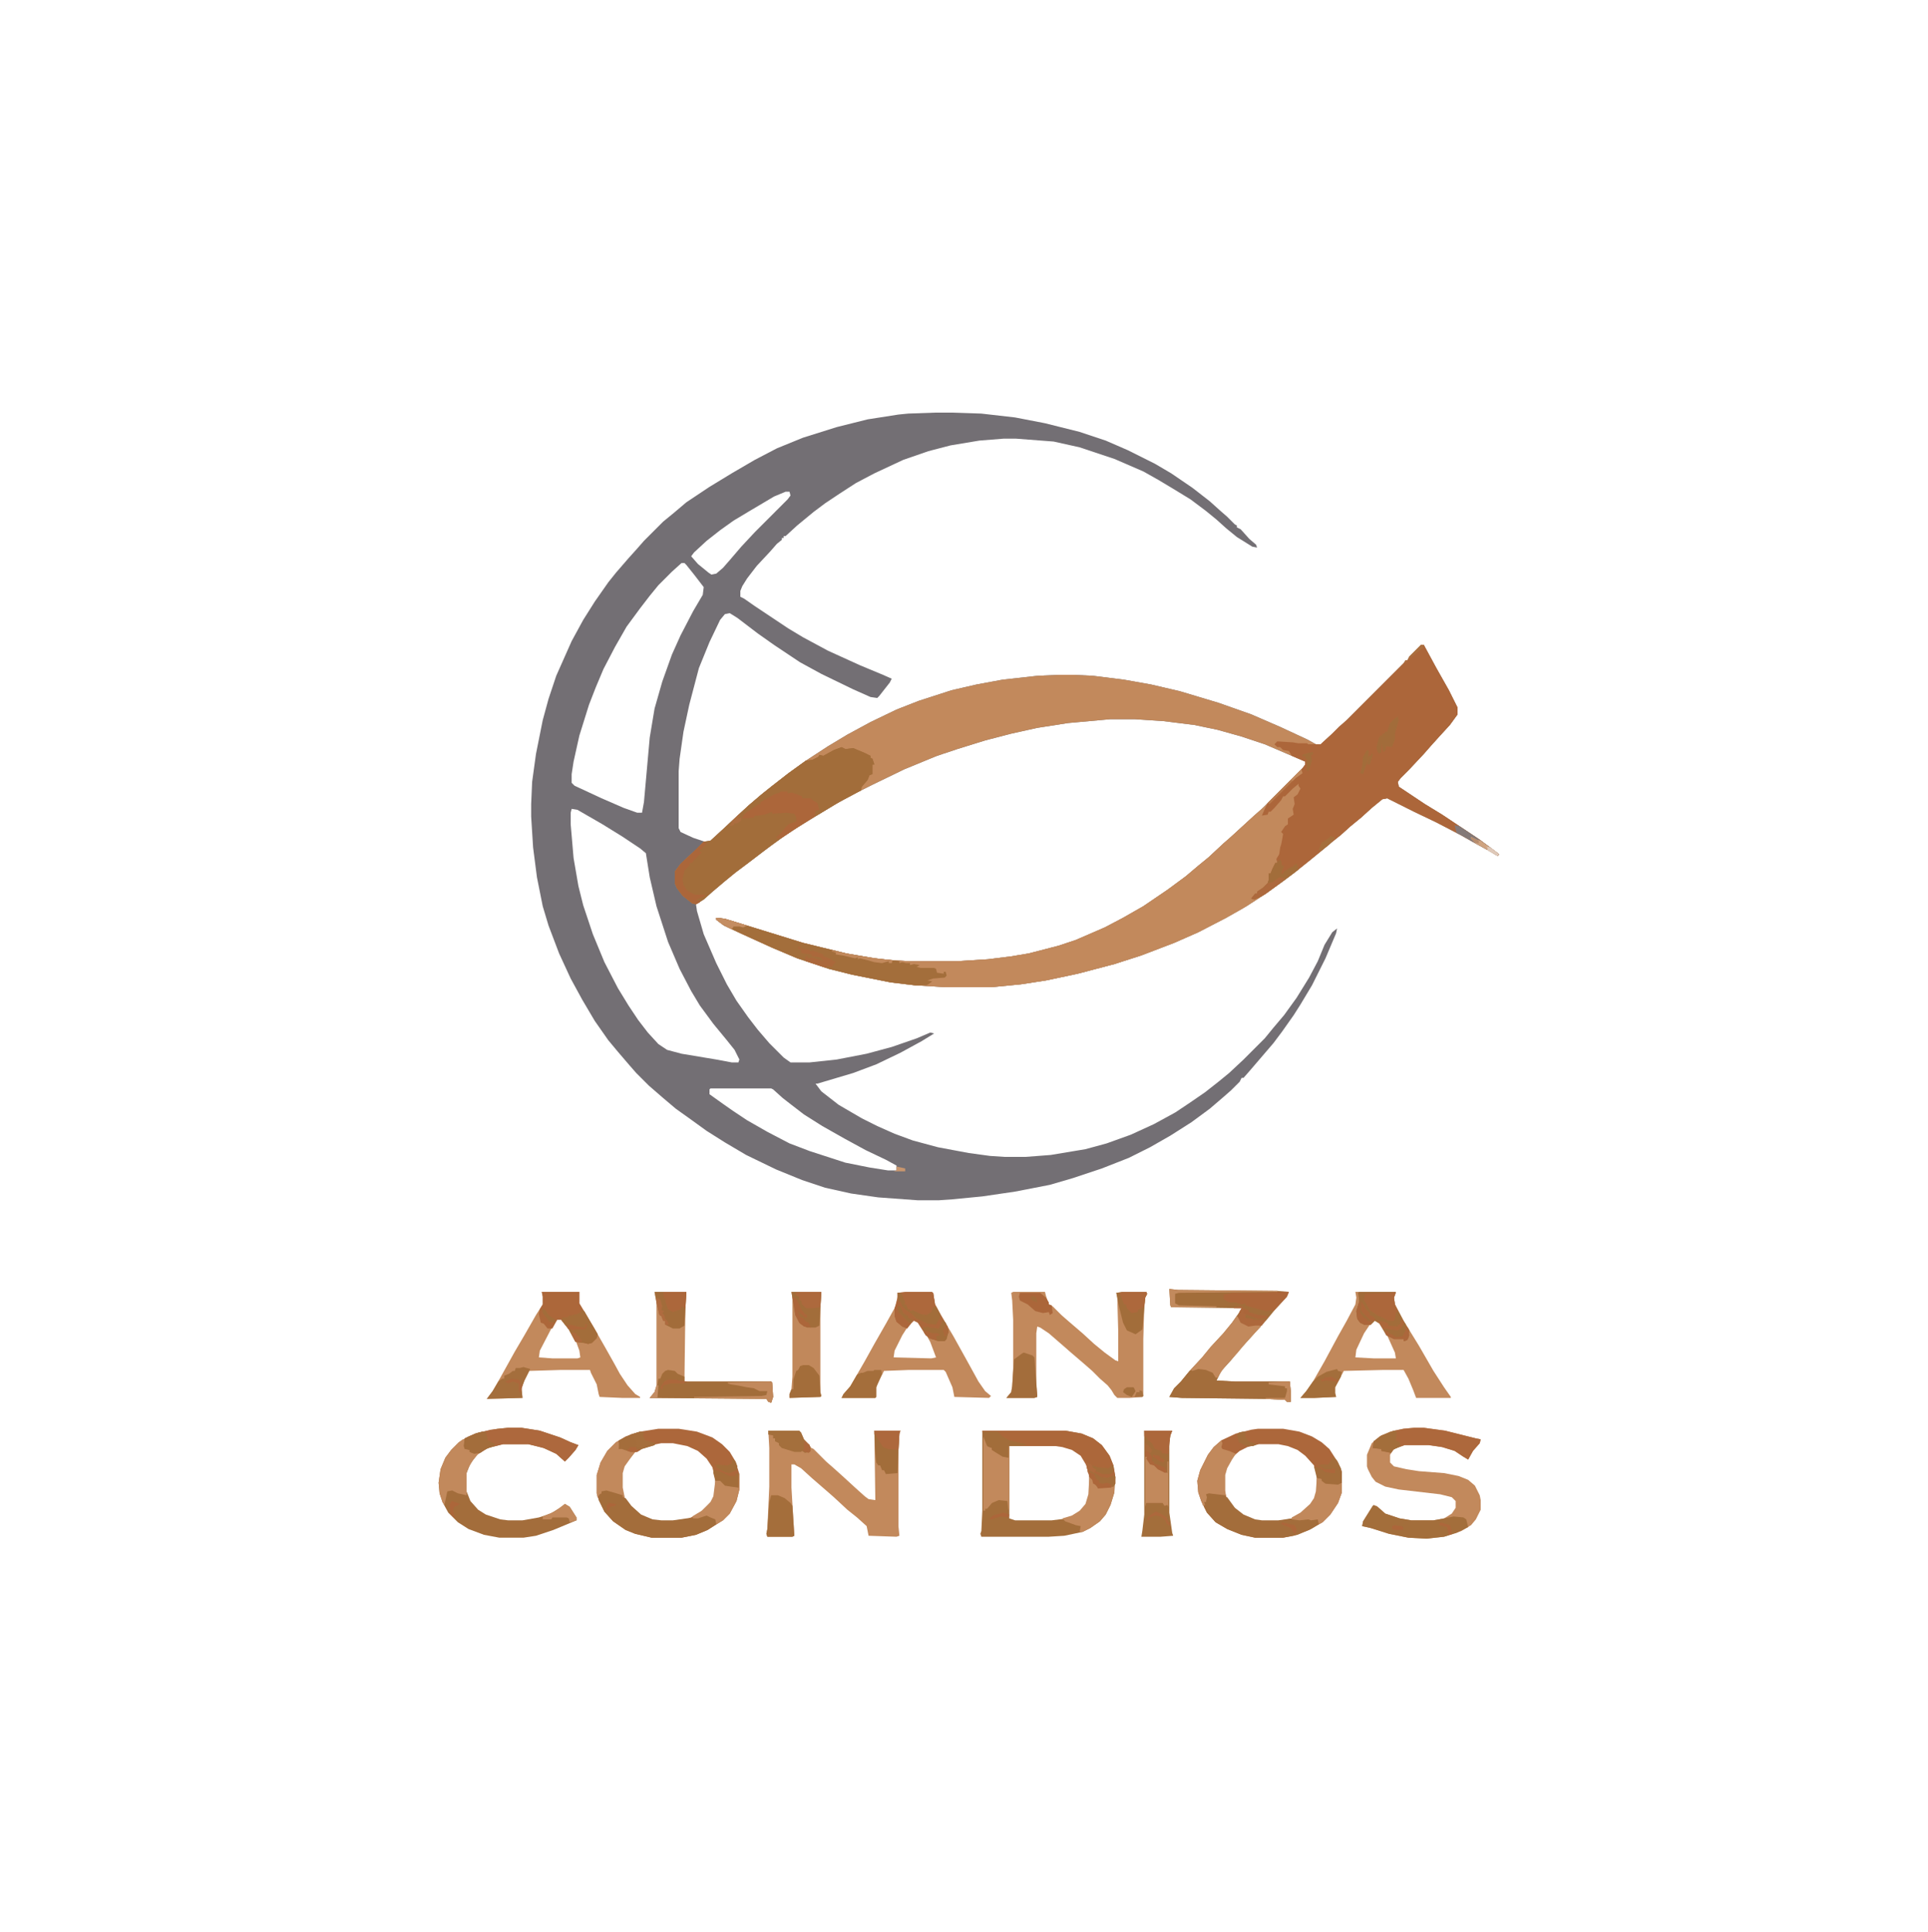 <?xml version="1.0" encoding="UTF-8"?>
<svg version="1.1" viewBox="0 0 2000 2000" width="499" height="500" xmlns="http://www.w3.org/2000/svg">
<path transform="translate(970,426)" d="m0 0h18l30 1 35 4 31 6 36 9 27 9 23 10 28 14 17 10 22 15 18 14 10 9 8 7 8 8 2 1v2l4 2 9 10 7 6 1 3-5-1-16-10-11-9-10-9-11-9-16-12-18-11-15-9-16-9-30-13-36-12-27-6-39-3h-13l-25 2-30 5-23 6-26 9-30 14-19 10-17 11-15 10-12 9-17 14-12 11h-2v2h-2v2l-5 4-7 8-14 15-10 13-5 8-2 5v6l4 2 10 7 36 24 15 9 26 14 33 15 24 10 9 4-2 4-11 14-2 2-7-1-18-8-33-16-22-12-27-18-17-12-21-16-8-5-5 1-5 6-11 23-11 27-10 38-6 28-4 28-1 13v59l2 4 13 6 12 4 6-1 12-11 15-14 12-11 14-12 10-8 18-14 18-13 23-15 20-12 24-13 27-13 23-9 34-11 26-6 27-5 36-4 22-1h16l20 1 32 4 28 5 30 7 40 12 34 12 30 13 28 13 9 5h5l12-11 7-7 8-7 59-59 2-3h2l2-4 12-12h3l13 24 13 23 9 18v7l-8 11-11 12-9 10-7 8-15 16-9 9-3 4 1 5 27 18 18 11 39 26 20 15-1 2-12-7-11-6-16-9-25-13-23-11-28-14-5 1-11 9-11 10-11 9-10 9-10 8-12 10-11 9-15 12-12 9-18 13-20 13-21 12-29 15-25 11-34 13-28 9-38 10-33 7-26 4-31 3h-47l-32-2-25-3-40-8-24-6-33-11-26-11-33-15-17-8-8-6v-2l9 1 39 12 42 13 45 11 29 5 19 2 16 1h51l32-2 24-3 18-3 31-8 18-6 30-13 19-10 21-12 25-17 19-14 13-11 11-9 15-14 8-7 24-22 8-7 42-42 3-4v-3l-42-18-24-8-25-7-24-5-32-4-30-2h-25l-44 4-32 5-27 6-27 7-29 9-21 7-34 14-33 16-16 8-22 12-28 17-16 10-12 8-19 14-17 13-12 9-11 9-13 11-9 8-8 5 1 7 7 24 13 30 11 22 10 17 12 17 10 13 12 14 15 15 7 5h20l28-3 31-6 26-7 26-9 14-6 4 1-13 8-22 12-25 12-24 9-37 11h-2l6 8 18 14 24 14 16 8 18 8 19 7 26 7 32 6 22 3 15 1h22l26-2 36-6 22-6 25-9 24-11 22-12 15-10 16-11 14-11 11-9 15-14 22-22 9-11 11-13 13-18 13-21 9-17 7-17 8-13 5-4-1 5-11 26-14 28-12 20-7 11-12 17-9 12-24 28-7 8h-2l-2 4-9 9-8 7-14 12-19 14-22 14-21 12-22 11-28 11-30 10-24 7-36 7-34 5-31 3-14 1h-22l-41-3-28-4-27-6-24-8-27-11-31-15-22-13-19-12-18-13-14-10-13-11-15-13-13-13-7-8-12-14-10-12-14-20-13-22-12-22-12-26-11-29-6-20-6-30-4-31-2-32v-13l1-23 4-29 7-35 6-22 8-24 16-36 12-22 12-19 14-20 8-10 13-15 9-10 7-8 20-20 11-9 13-11 24-16 23-14 24-14 23-12 27-11 35-11 32-8 32-5 10-1zm-155 82-12 5-27 16-15 9-14 10-14 11-13 12-3 4 7 8 11 9 3 2 5-1 7-6 7-8 12-14 14-15 34-34 3-4-1-4zm-108 74-10 9-14 14-9 11-10 13-14 19-12 21-12 23-8 19-7 18-10 32-6 27-2 13v9l3 3 28 13 23 10 14 5h5l2-11 6-67 5-30 8-28 10-28 9-20 13-25 10-17 1-8-10-13-8-10-2-2zm-114 255-1 4v12l3 35 5 29 5 20 10 30 12 29 14 27 11 18 10 15 10 13 11 12 9 6 15 4 36 6 16 3h7l1-3-5-10-8-10-14-17-14-19-9-15-12-23-12-28-12-37-7-30-4-25-6-5-18-12-21-13-26-15zm144 290-1 1v5l14 10 10 7 15 10 21 12 23 12 21 8 37 12 25 5 19 3h9v-5l-11-6-21-10-22-12-23-13-19-12-13-10-9-7-10-9-2-1z" fill="#736F74"/>
<path transform="translate(1474,667)" d="m0 0h3l13 24 13 23 9 18v7l-8 11-11 12-9 10-7 8-15 16-9 9-3 4 1 5 27 18 18 11 39 26 20 15-1 2-12-7-11-6-16-9-25-13-23-11-28-14-5 1-11 9-11 10-11 9-10 9-10 8-12 10-11 9-15 12-12 9-18 13-20 13-21 12-29 15-25 11-34 13-28 9-38 10-33 7-26 4-31 3h-47l-32-2-25-3-40-8-24-6-33-11-26-11-33-15-17-8-8-6v-2l9 1 39 12 42 13 45 11 29 5 19 2 16 1h51l32-2 24-3 18-3 31-8 18-6 30-13 19-10 21-12 25-17 19-14 13-11 11-9 15-14 8-7 24-22 8-7 42-42 3-4v-3l-42-18-24-8-25-7-24-5-32-4-30-2h-25l-44 4-32 5-27 6-27 7-29 9-21 7-34 14-33 16-16 8-22 12-28 17-16 10-12 8-19 14-17 13-12 9-11 9-13 11-9 8-8 5-4-1-10-8-6-8-2-5v-12l6-8 16-15 8-8 7-1 12-11 15-14 12-11 14-12 10-8 18-14 18-13 23-15 20-12 24-13 27-13 23-9 34-11 26-6 27-5 36-4 22-1h16l20 1 32 4 28 5 30 7 40 12 34 12 30 13 28 13 9 5h5l12-11 7-7 8-7 59-59 2-3h2l2-4z" fill="#C2895C"/>
<path transform="translate(1347,810)" d="m0 0 2 1v3l1 2-2 5-1 2-4 2 1 7-2 5 1 6-6 4v6l-4 2-2 5v2l1 5-2 3v6l-2 6-2 4-1 7h-2l-2 6-3 5h-2l1 7v4h-3l-6 7-4 1v2l-5 5 5-2 3 1-19 12-18 10-27 14-25 11-34 13-28 9-38 10-33 7-26 4-31 3h-47l-32-2-25-3-40-8-24-6-33-11-26-11-33-15-17-8-8-6v-2l9 1 39 12 42 13 45 11 29 5 19 2 16 1h51l32-2 24-3 18-3 31-8 18-6 30-13 19-10 21-12 25-17 19-14 13-11 11-9 15-14 8-7 24-22 8-7 5-4-4 10 5-1 7-7 7-8 5-5 5-4 6-7z" fill="#C2895C"/>
<path transform="translate(1474,667)" d="m0 0h3l13 24 13 23 9 18v7l-8 11-11 12-9 10-7 8-15 16-9 9-3 4 1 5 27 18 18 11 39 26 20 15-1 2-12-7-11-6-16-9-25-13-23-11-28-14-5 1-11 9-11 10-11 9-10 9-10 8-12 10-11 9-15 12-12 9-18 13-5 3-7 3-3-1 4-5h2v-2l6-4 5-5 1-3v-7h2l2-5 3-6h2l-1-4 3-5 1-7 1-3 1-5 1-6-2-2 4-6 3-2v-6l6-4-1-6 2-5-1-7 4-3 3-6-2-3v-2l-6 5-8 8h-2l-2 4-7 8-4 4h-2l-1 3-6 1 3-7 3-6 36-36 3-4v-3l-14-6-3-5-6-1-3-3h-3l-3-3 3-3 16 1 6 1h9l1 1h13l12-11 7-7 8-7 59-59 2-3h2l2-4z" fill="#AC663A"/>
<path transform="translate(873,773)" d="m0 0 4 2 8-1 12 5 6 3v2l2 1 2 6h-2v10l-3 1-2 5-6 7-1 4-21 11-25 15-18 11-15 10-14 10-21 16-16 12-11 9-13 11-9 8-8 5-4-1-10-8-6-8-2-5v-12l6-8 16-15 8-8 7-1 12-11 15-14 12-11 14-12 10-8 18-14 18-13 7-1 6-3 1-2 4 1 11-6z" fill="#A26D3A"/>
<path transform="translate(1051,1338)" d="m0 0h33l1 4 3 9 4 2 9 9 8 7 14 12 12 11 11 9 11 8 3 1v-31l-1-35-1-5 7-1h24l1 2-2 4-1 9-1 34v59l-1 1-13 1h-13l-3-3-3-5-4-5-8-7-8-8-8-7-14-12-8-7-15-13-9-6-3-1-1 7v53l1 13-3 1h-29l5-6 1-6 1-19v-50l-1-20-1-8z" fill="#C2895C"/>
<path transform="translate(1019,1482)" d="m0 0h86l17 3 12 5 9 7 8 11 4 10 2 12-1 16-4 13-5 10-6 7-10 7-8 4-19 4-16 1h-70l-1-3 1-3 1-21zm37 15-9 1v75l6 2h38l16-2 12-6 7-7 3-7 1-5v-21l-2-9-6-10-10-7-10-3-7-1z" fill="#A36E3B"/>
<path transform="translate(797,1482)" d="m0 0h32l2 2 3 7 6 6v2l4 2 13 13 8 7 10 9 12 11 10 9 4 3 7 1-1-72h27l-1 3-1 17v79l1 10-3 1-29-1-2-10-10-9-10-8-14-13-8-7-15-13-11-10-7-4h-3v24l3 50-2 1h-26l-1-3 1-5 2-44v-40z" fill="#C2895C"/>
<path transform="translate(1305,1480)" d="m0 0h26l17 3 13 5 10 6 8 7 9 14 4 10v21l-4 11-8 12-8 8-14 8-16 6-11 2h-29l-14-3-15-6-12-7-9-10-6-12-3-9-1-12 3-11 8-16 6-8 8-7 15-7 16-4zm1 16-12 3-8 4-6 5-7 10-3 10v16l3 9 8 10 9 7 12 5 7 1h17l14-3 9-5 10-9 5-7 2-7v-17l-3-10-9-10-8-6-10-4-10-2z" fill="#AC673B"/>
<path transform="translate(683,1480)" d="m0 0h21l19 3 16 6 10 7 8 8 6 10 4 13v16l-3 12-7 13-7 7-16 10-12 5-15 3h-31l-17-4-10-4-13-9-9-10-7-15-1-4v-19l4-13 7-12 9-9 10-6 15-5zm3 15-15 3-12 6-9 10-4 8-1 4v15l3 11 6 8 7 7 10 6 6 2 9 1h12l14-2 12-5 10-9 6-7 2-8v-13l-3-12-6-9-9-8-11-5-15-3z" fill="#AC673B"/>
<path transform="translate(1467,1479)" d="m0 0h10l22 3 32 8 5 1-1 4-7 8-5 9-5-3-9-6-13-4-14-2h-25l-11 4-4 6v8l4 4 13 3 13 2 26 2 15 3 10 4 7 6 5 10 1 5v10l-5 10-5 6-10 6-18 6-18 2-19-1-20-4-19-6-9-2 1-5 10-16h4l9 8 15 5 12 2h23l11-2 8-5 4-6v-7l-4-4-12-3-43-5-14-3-10-5-4-5-4-8-1-3v-12l5-12 8-7 11-5 14-3z" fill="#C2895C"/>
<path transform="translate(1213,1335)" d="m0 0 9 1 103 1 12 1-2 5-12 13-9 11-11 12-7 8-10 11-9 11-10 11-5 10 19 1h57l1 11v10h-4l-2-2-20-1-87-1-13-1 5-9 7-7 9-11 13-14 9-11 13-14 9-11 7-10 3-5-73-1-1-2z" fill="#A26D3A"/>
<path transform="translate(1406,1338)" d="m0 0h42l-2 6 1 7 9 17 16 26 15 26 11 17 7 10v1h-36l-3-8-5-12-5-9h-21l-41 1-9 17v6l1 4-22 1h-15l6-7 7-10 12-21 14-26 9-16 9-17 1-7zm20 29-5 5-6 9-8 17-1 8 19 1h23l-1-6-9-20-7-11z" fill="#C2895C"/>
<path transform="translate(562,1338)" d="m0 0h39v12l15 25 12 21 9 16 6 11 8 12 8 9 5 3v1h-19l-23-1-1-3-2-10-6-12-1-3h-30l-33 1-5 10-3 8 1 10-37 1 6-8 8-14 15-27 10-17 12-21 7-11v-8zm17 27-6 9-13 25-1 7 14 1h26l3-1-1-7-4-11-6-11-8-10z" fill="#C2895C"/>
<path transform="translate(941,1338)" d="m0 0h25l2 1 2 12 6 11 13 22 15 27 11 20 7 10 6 5-2 2-36-1-2-10-7-16-2-2h-36l-26 1-7 14-1 3v10l-1 1h-35l2-4 7-8 15-26 10-18 12-21 10-18 2-10v-4zm7 29-5 5-7 11-8 16-1 7 39 1 5-1-6-16-9-16-5-6z" fill="#C2895C"/>
<path transform="translate(527,1479)" d="m0 0h14l19 3 21 7 11 5 8 3-3 5-7 8-4 4-9-8-13-6-16-4h-26l-16 4-11 7-7 9-4 10v19l4 10 8 9 8 5 15 5 8 1h15l17-3 12-4 10-6 5-4 5 3 7 11v3l-24 10-18 6-13 2h-25l-16-3-16-6-11-7-10-10-6-11-3-9-1-11 2-14 5-12 6-8 8-8 10-6 10-4 20-4z" fill="#A36D3B"/>
<path transform="translate(679,1338)" d="m0 0h33l-1 17-1 76h90l1 1 1 15-2 6-3-1-2-3-121-1 5-6 2-7v-86z" fill="#C28A5E"/>
<path transform="translate(873,773)" d="m0 0 4 2 8-1 12 5 6 3v2l2 1 2 6h-2v10l-3 1-2 5-6 7-1 4-21 11-25 15-3-1 2-4 3-2-3-7-5-2v-2l-7 1-3-3-9-2-6-2h-6l-2 2-7 2-10 6h-2v2l-9 6-5 3-4 4-2 4-4 3h-3l-1 2-4 1 3-6 17-16 13-11 10-8 18-14 18-13 7-1 6-3 1-2 4 1 11-6z" fill="#A26D3A"/>
<path transform="translate(743,950)" d="m0 0 9 1 39 12 42 13 45 11 29 5 26 3v2l3-1 4 1h4v2l4-1 6 1-3 2 4 1h14l2 1 1 4 7 1v-2h2l1 4-2 2-12 1-6 2 5 1-4 3-2 1h-12l-25-3-40-8-24-6-33-11-26-11-33-15-17-8-8-6z" fill="#A36E3B"/>
<path transform="translate(1019,1482)" d="m0 0h86l17 3 12 5 9 7 8 11 4 10 2 12v7l-4 4-14 1-2-4-3-1-1-4-3-3-3-12-6-10-9-6-10-3-7-1h-49v12l-6-1-8-5-3-2v-2l-3-1-2-1-4-10z" fill="#AC673A"/>
<path transform="translate(821,1338)" d="m0 0h31l-1 16v88l1 4-1 1-32 1v-4l2-5 1-13v-82z" fill="#C1885B"/>
<path transform="translate(1187,1482)" d="m0 0h29l-2 5-1 7v73l3 21 1 3-13 1h-20l1-6 2-17z" fill="#A36E3B"/>
<path transform="translate(629,1543)" d="m0 0 13 4 4 2v2l3 1 6 8 10 9 12 5 9 1h12l14-2 8-1 7-1 7-2 3 1v2l6 1v6l-9 6-12 5-15 3h-31l-17-4-10-4-13-9-9-10-6-12v-6l3-1v-2z" fill="#A36D3B"/>
<path transform="translate(1243,1417)" d="m0 0 10 2 6 3 3 5v3l19 1h57l1 11v10h-4l-2-2-20-1-87-1-13-1 5-9 7-7 9-11z" fill="#A36D3B"/>
<path transform="translate(1254,1546)" d="m0 0 11 1 6 2v2h2l8 11 9 7 12 5 7 1h17l14-2 11 1 7-1 5 1h4l1 5-8 5-14 6-15 3h-29l-14-3-15-6-12-7-9-10-3-6v-5l2-6v-2z" fill="#A36D3B"/>
<path transform="translate(693,1419)" d="m0 0 7 1 3 3 7 3v5h90l1 1 1 15-2 6-3-1-2-3-121-1 5-6 3-8 1-6h2l2-5 3-3z" fill="#A26D3A"/>
<path transform="translate(562,1338)" d="m0 0h39v12l15 25 4 7-1 4-5 5-4 1-4-1-9-1-7-13-8-10h-4l-5 9h-5l-4-5-3-1-2-9 1-5 3-5v-8z" fill="#AC673A"/>
<path transform="translate(527,1479)" d="m0 0h14l19 3 21 7 11 5 8 3-3 5-7 8-4 4-9-8-13-6-16-4h-26l-16 4-8 5-6 1-5-2v-2l-5-1-1-3 1-8 11-5 16-4z" fill="#AD683D"/>
<path transform="translate(1425,1559)" d="m0 0 4 2 8 7 15 5 12 2h23l11-2 10-2 10 1 3 2 2 8-12 6-13 4-18 2-19-1-20-4-19-6-9-2 1-5 10-16z" fill="#A36E3B"/>
<path transform="translate(1467,1479)" d="m0 0h10l22 3 32 8 5 1-1 4-7 8-5 9-5-3-9-6-13-4-14-2h-25l-11 4-3 4-10-2v-2l-9-1 1-7 8-6 13-5 10-2z" fill="#AD683C"/>
<path transform="translate(941,1338)" d="m0 0h25l2 1 2 12 6 11 7 12 1 6-3 8-1 1h-7l-9-3-5-5-7-11-4-2-5 5-2 3-5-2-6-5-2-6v-8l3-10v-6z" fill="#AC673B"/>
<path transform="translate(1410,1338)" d="m0 0h38l-2 6 1 7 9 17 6 10-1 8-3 3h-2v-2h-10l-8-4-7-12-5-3-4 4h-7l-4-2-3-4-1-8 3-10-1-9z" fill="#A26D3A"/>
<path transform="translate(1283,1363)" d="m0 0 4 4v3l5 1 5 2 9-1 2 2-15 16-9 11-13 14-7 10-1 2h-2l-3-5-7-3-8-1-6 2-2-1 12-13 9-11 13-14 9-11z" fill="#C2895C"/>
<path transform="translate(1020,1488)" d="m0 0 3 4 2 5 4 3v2l14 7 3 1v-12h1v66h-1l-1-9-9-1-7 3-5 6h-2v2h-2z" fill="#C2895C"/>
<path transform="translate(810,819)" d="m0 0h7v2l4-1 6 2 5 2v2h9l2 2 5 3 2 7-4 1-1 6-19 12-15 10-4 1-2-1 5-5 5-6 3-3 8-3v-4l-2-4-8-1-15 1v-2l-8 3-7 1h-3l-1 2-10 1h-2l1-3 4-4 5-3 7-5h2v-2l14-8 6-2z" fill="#AC663A"/>
<path transform="translate(480,1491)" d="m0 0h2v9l7 3v2h8l-6 7-6 10-1 4v23l-9-2-6-3-5 1-3 14-2-3-3-9-1-11 2-14 5-12 6-8 8-8z" fill="#C2895C"/>
<path transform="translate(1267,1492)" d="m0 0 1 3-1 4 1 2 7 2 7 3-4 6-5 9-2 7v16l1 7-1-2-17-2-3 1 1 3-1 5h-2l1 3-2 1-5-14-1-12 3-11 8-16 6-8z" fill="#C2895C"/>
<path transform="translate(641,1493)" d="m0 0 2 2-1 6 3-1 14 4-6 8-5 7-2 7v15l2 10h-2v-2l-10-3-7-2-5 1v2l-2 1-2 3-1-4v-19l4-13 7-12 9-9z" fill="#C2895C"/>
<path transform="translate(1130,1530)" d="m0 0 4 2 1 5 4 4 16-1 1-2v8l-4 13-5 10-6 7-10 7-8 4h-3l1-6-5-1-11-4-3-3 10-3 8-5 6-7 3-10z" fill="#C2895C"/>
<path transform="translate(1366,1531)" d="m0 0 5 1 4 4 13 1 4-1v10l-4 11-8 12-8 8-4 2-1-5-7 1-3-1-9 1-8-1v-2l9-5 10-9 4-6 2-7z" fill="#C1885B"/>
<path transform="translate(1062,1401)" d="m0 0 9 3 2 2 3 39v2l-3 1h-29l5-6 1-6 2-28 8-6z" fill="#A36D3B"/>
<path transform="translate(800,1549)" d="m0 0h7l7 3 6 5 2 3 2 31-2 1h-26l-1-3 1-5 2-28z" fill="#A46E3B"/>
<path transform="translate(766,1527)" d="m0 0h1v16l-3 12-7 13-7 7-7 4-1-5-5-2-4-2-9 3h-5l-1-2 10-6 9-9 3-6 2-16 5-1 5 4v2l4-1 10 3z" fill="#C2895C"/>
<path transform="translate(907,1482)" d="m0 0h27l-1 3-1 17-1 24-12 1-2-4h-2l-2-5h-2l-2-3-1-9z" fill="#A26D3A"/>
<path transform="translate(679,1338)" d="m0 0h33l-2 35-5 3h-7l-8-4v-4h-2l-2-5-2-1-3-13z" fill="#A26C3A"/>
<path transform="translate(1165,1338)" d="m0 0h24l1 2-2 4-3 33-7 5-9-4-4-8-4-16-3-15z" fill="#A26D3A"/>
<path transform="translate(1187,1482)" d="m0 0h29l-2 5-1 7-2 32-4-1-6-3-4-4-4-1-4-6 1-2h-2z" fill="#A26C3A"/>
<path transform="translate(821,1338)" d="m0 0h31l-2 35-4 2h-9l-7-4-5-9-3-18z" fill="#A26D3A"/>
<path transform="translate(1188,1509)" d="m0 0h2l1 4 4 4 5 2 1 3 4 1 6 3v-12h1v47l-1-2-3 1-2-3h-17l-1 4z" fill="#C2895C"/>
<path transform="translate(1326,1338)" d="m0 0h11l-2 5-12 13-2 2-3-1-4 1-16-4-6-2v-2l-4 1-6-2h-7l-5-3-1-2 1-2-2-1 11-2h31z" fill="#AC663A"/>
<path transform="translate(833,1414)" d="m0 0h6l5 3 6 8 1 17 1 4-1 1-32 1v-4l2-5h2v-10l3-9 2-1 2-4z" fill="#A36D3A"/>
<path transform="translate(543,1416)" d="m0 0 7 2-6 12-3 8 1 10-37 1 6-8 6-10 4-3h2v-3l5-2 4-3h2l1-3h4z" fill="#A46E3C"/>
<path transform="translate(907,1419)" d="m0 0h7l1 4-6 14v10l-1 1h-35l2-4 7-8 7-12 4-2h2l5-2h6z" fill="#A46E3B"/>
<path transform="translate(603,1357)" d="m0 0 3 1 11 19 3 5-1 4-5 5-4 1-4-1-9-1-7-13-7-9v-3l7-1v-1l9-2 4-2z" fill="#A36D3A"/>
<path transform="translate(1444,1338)" d="m0 0 4 1-2 5 1 7 3 7-2 2-1 6-1 2h-6l-5-3-5-2-9-6-5-9-2-2 2-6 6-1z" fill="#AC673B"/>
<path transform="translate(1387,1418)" d="m0 0 1 2 4 1-1 5-6 11v6l1 4-22 1h-15l6-7 7-10 5-5 9-5z" fill="#A36E3B"/>
<path transform="translate(797,1482)" d="m0 0h32l2 2 3 7 7 8-1 5-5 1-3-2-1 1h-7l-13-4-3-3v-2l-4-2v-3h-2v-3l-5-1z" fill="#A46F3C"/>
<path transform="translate(941,1338)" d="m0 0h25l2 1 2 14-2 2-2 5-6 3-9-3-5-2h-2v-2h-2l-2-5h-2l-1-6-2-3v-3z" fill="#AD683C"/>
<path transform="translate(730,871)" d="m0 0 3 2-8 8 3 1-8 8-2 3h-2l-1 3-5 5-2 9 1 6 4 6 8 4h10v2l-9 3 4 1v2l-4 2-4-1-10-8-6-8-2-5v-12l6-8 16-15z" fill="#AB663A"/>
<path transform="translate(1327,889)" d="m0 0 2 2 1 5h2l-2 5-1 3h2l1-2 8-5h2v-2h2l1-2 2 7-16 12-18 13-5 3-7 3-3-1 4-5h2v-2l6-4 5-5 1-3v-7h2l2-5 3-6h2v-2h2z" fill="#A26D3A"/>
<path transform="translate(1019,1483)" d="m0 0h16l5 5 7 4 17 4v1l-8 1h-10v12l-6-1-8-5-3-2v-2l-3-1-2-1-4-10z" fill="#A26D3A"/>
<path transform="translate(1058,1339)" d="m0 0h21l6 5 3 5v2l3 1 1 8-3 2-1-3-6 1-8-2-8-7-8-4-1-4z" fill="#AB663A"/>
<path transform="translate(1383,1509)" d="m0 0 4 4 4 8 1 4v11l-4 2-13-1-4-3v-2l-5-1-3-12 7 2 5 4 7 1h3v-5l-4 1h-7l-7-4 4-1h7z" fill="#A36D3B"/>
<path transform="translate(664,1483)" d="m0 0 4 1-1 3 2 5 11 3-1 2-13 4-5 3h-7l-9-3h-3v-9l12-6z" fill="#A46D3B"/>
<path transform="translate(1187,1482)" d="m0 0h29l-2 5-2 19h-3l-4-1v-2l-7-2-3-6-5-4v-2l-3-1z" fill="#AC673B"/>
<path transform="translate(500,1483)" d="m0 0h4l2 9 8 4-2 2-10 4-4 3-6 1-5-2v-2l-5-1-1-3 1-8 11-5z" fill="#A36D3B"/>
<path transform="translate(1165,1338)" d="m0 0h24l1 2-2 4-1 9-4 3h-2l-1 3-6 1-5-5-1-4h-2l-3-8-2-4z" fill="#AD683C"/>
<path transform="translate(1446,1482)" d="m0 0 3 1-1 9 4 2 1 4-8 4-2 3-10-2v-2l-9-1 1-7 8-6z" fill="#A36E3B"/>
<path transform="translate(907,1482)" d="m0 0h27l-1 3-1 17-11-1-5-2-7-11v-2h-2z" fill="#AD683D"/>
<path transform="translate(798,1431)" d="m0 0 3 1 1 15-2 6-3-1-2-3-75-1v-1l70-1 5-1 1-4h-8l-6-3-7-1-10-2-7-1-3-1v-1z" fill="#C2895C"/>
<path transform="translate(689,1338)" d="m0 0h23l-1 17-4-2-1 3-8 3-5-3-3-9 1-2h-2l-1-6z" fill="#AC673B"/>
<path transform="translate(828,1338)" d="m0 0h24l-1 16-8 1h-7l-4-4-1-4h-2v-4l-3-1-1-3z" fill="#AD693D"/>
<path transform="translate(1450,741)" d="m0 0 1 4-4 14v6l-3 8-6-1-1 5-2 1-2-9v9l-2 2-2-2-1-5 2-9 2-3h2v-2h2l1-2h2l3-9 4-4z" fill="#A26C3A"/>
<path transform="translate(931,1339)" d="m0 0h4l4 10-1 2h2l2 5h2v2l3-1 8 4 6 1 5-3 2-5 3-1 5 10-5 9-9-1-8-4-3-1-5-5-6-4-4-4-2-5h-2z" fill="#A26D3A"/>
<path transform="translate(1410,1338)" d="m0 0h34v1l-28 1-2 10 2 5 5 5v2l4 2 2 3-5 5h-7l-4-2-3-4-1-8 3-10-1-9z" fill="#A26C3A"/>
<path transform="translate(978,1367)" d="m0 0 3 3 3 8-2 9-2 2h-7l-9-3-5-5-2-6 6-1 1 1 10 1z" fill="#A26D3A"/>
<path transform="translate(603,1357)" d="m0 0 3 1 5 9h-2l1 4h-3v4l-5 1-4-2-11-1-4-5v-3l7-1v-1l9-2 4-2z" fill="#A36D3A"/>
<path transform="translate(828,980)" d="m0 0h2v2l9 1 2 2 2-1 11 4v2l6 2 7 4-2 2-2 3-5-1-1 2-21-7-1-3 2-3 1 3 4-1 12 4-3-4-9-1v-2l-9-1-2-1v-3l-3-1z" fill="#AB683B"/>
<path transform="translate(586,1558)" d="m0 0 5 3 7 11v3l-7 2-1-4-2-1h-15l-1 2h-9v-3l12-5z" fill="#C2895C"/>
<path transform="translate(1286,1353)" d="m0 0h3v2l6 2v2l10 3 9 1v2l-9 1-13-5v4l7 1 1 1h13l-4 6h-7l-7 1-8-4-3-6 2-6 2-3h-8v-1z" fill="#AD683C"/>
<path transform="translate(740,1522)" d="m0 0 6 2 11 5h6v-2l3-1v15l-8-1-6-1-5-5h-5l-2-8z" fill="#A36D3A"/>
<path transform="translate(1213,1335)" d="m0 0 9 1 103 1v1l-102 1-4 1v10l4 2 39 1v1h-47l-1-2z" fill="#C28A5D"/>
<path transform="translate(1509,854)" d="m0 0 5 1 15 10 17 12 9 7-1 2-12-7-11-6-16-9-4-2z" fill="#837978"/>
<path transform="translate(664,1483)" d="m0 0 4 1-1 3 2 5 11 3-1 2-14 4v-2l-6-1 2-1-1-4-2-1-2-5-2-1z" fill="#A56E3C"/>
<path transform="translate(1327,908)" d="m0 0 6 1-5 5-15 11-5 3-7 3-3-1 4-5h2v-2l6-4 5-5 5-1z" fill="#AD693D"/>
<path transform="translate(1130,1523)" d="m0 0 7 2 5 4 7 1 7-2 1 2v7l-2 3h-2v-2l-5-1-5 1-7-6-2-5-4-2z" fill="#A36D3B"/>
<path transform="translate(1330,1431)" d="m0 0h8l1 11v10h-4l-2-2-20-1v-1h20l2-7v-3h-2v-2l-17-2v-2z" fill="#C2895C"/>
<path transform="translate(822,1343)" d="m0 0 4 2 3 6 2 5 4 5 2 1v3l-3-1-5-5-2-3 2 5 1 3 3 1 3 4 3 1 2 5-7-1-5-4-4-8z" fill="#AC663A"/>
<path transform="translate(929,1353)" d="m0 0h2l3 7 9 8v2l2 1-4 5-5-2-6-5-2-6v-8z" fill="#AC673B"/>
<path transform="translate(1188,1494)" d="m0 0 1 3h2l4 5-1 3-3-2 4 6v5h2v2l6 2 5 2 2 4-1 2-8-4-4-4-4-1-4-6 1-2h-2z" fill="#AC663A"/>
<path transform="translate(760,1511)" d="m0 0 3 3 2 5-1 4-7 3-5-1-9-5v-2l-2-1 14 1 4-2z" fill="#A26D3A"/>
<path transform="translate(1289,1483)" d="m0 0h3v6l3 4 9 3-4 2h-7l-8-4-2-8 2-2z" fill="#A36D3B"/>
<path transform="translate(743,950)" d="m0 0 9 1 23 7-4 2-4-1h-6l-2 3-11-6-5-4z" fill="#C48D62"/>
<path transform="translate(1458,1373)" d="m0 0 3 3 1 7-2 5-4 1v-2h-10l-8-4-2-5 5 1v2l5 1 3 2 6-1z" fill="#AC673B"/>
<path transform="translate(863,984)" d="m0 0 25 5 28 4 10 1-1 3h-3v-2l-7 2-8-1-7-2-8-2-2 1v-2l-3 1-13-3-7-1v-2l-4-1z" fill="#C2895C"/>
<path transform="translate(1456,1370)" d="m0 0 2 1v7l-3 6-7 1-4-3-3-1-1-2-4-1v-2l4-1 4 2h6l5-5z" fill="#A26D3A"/>
<path transform="translate(1130,1525)" d="m0 0 5 2 2 5 3 2v2l4 1 5-1 4 2v3l-14 1-2-4-3-1-1-4-3-3z" fill="#AC663A"/>
<path transform="translate(1454,1366)" d="m0 0 3 4-4 6-3 2-9-1-3-1-3 1-6-9 7 1 4 2v2l10 1v-2h2z" fill="#AD683B"/>
<path transform="translate(1126,1515)" d="m0 0 6 2 2 4 3 1 3 3 4 1h8l4-3v5l-7 3-7-1-6-4-6-3-1 4-2-9z" fill="#AC673B"/>
<path transform="translate(1133,1518)" d="m0 0 6 2 11 1 3-3h2v7l-3 2h-8l-7-3-4-5z" fill="#A26D3A"/>
<path transform="translate(1410,1348)" d="m0 0h1v12l4 5 3 1v2l5 1-1 3h-7l-4-2-3-4-1-8z" fill="#AC663A"/>
<path transform="translate(1526,866)" d="m0 0 6 3 4 1 14 10 5 4-1 2-12-7-11-6-5-5z" fill="#CFA380"/>
<path transform="translate(1380,865)" d="m0 0 5 2-6 7-9 7-2-2 3-7 8-5z" fill="#A56F3C"/>
<path transform="translate(681,1344)" d="m0 0 4 2 2 7-1 4 3 1-2 2 2 2 1 4 2 2 2 4h-4v-4h-2l-2-5-2-1-3-13z" fill="#AF6B3F"/>
<path transform="translate(1412,1348)" d="m0 0 3 4 2 4 4 4v2l4 2 2 3-4 2-10-10-1-2z" fill="#AC663A"/>
<path transform="translate(1362,778)" d="m0 0v3h-2l1 6-2 6-2 5h-1l-1-11 1-2h-2v-3l-3 1v-2l6-2z" fill="#A26D3A"/>
<path transform="translate(1169,1437)" d="m0 0h7l2 4-4 6-5-2-4-3 1-3z" fill="#A26D3A"/>
<path transform="translate(1350,796)" d="m0 0 1 4-7 5-27 27-2-1z" fill="#B87A4D"/>
<path transform="translate(958,1378)" d="m0 0 5 1 4 2h6l2 2-4 1 1 4-6-1-6-4z" fill="#AC673B"/>
<path transform="translate(693,1429)" d="m0 0h9l2 1 9 1-4 2h-13l-8 2-1 5-2-3 4-6z" fill="#AC673B"/>
<path transform="translate(1418,776)" d="m0 0 2 1-1 9-5 15-3-1 2-7 1-10z" fill="#A26D3A"/>
<path transform="translate(1290,1355)" d="m0 0 5 2v2l10 3 9 1v2l-9 1-13-5-2-1z" fill="#AB663A"/>
<path transform="translate(1199,1566)" d="m0 0 5 2 6 4 2 5h2l-1 4-3-3-1-3-5-4-6-1-5 2-2 4-1-3 4-4z" fill="#AD683C"/>
<path transform="translate(469,1555)" d="m0 0 8 3-3 2-3 1-1 4 2 8-5-5v-4l-1-4 2-4z" fill="#AC663A"/>
<path transform="translate(835,1493)" d="m0 0 5 4 1 6-2 2-4-1-3-2h2v-8z" fill="#AD683C"/>
<path transform="translate(931,1353)" d="m0 0h3l3 7 5 3v2l5 2-2 3h-2l-11-11z" fill="#A26D3A"/>
<path transform="translate(531,1428)" d="m0 0 7 1 2 2v3l2 1-2 8-2-2v-8l-6-2-5 2-3-2z" fill="#AC673B"/>
<path transform="translate(562,1355)" d="m0 0 4 2 3 5 7 5v3l-6-1-7-9z" fill="#A26D3A"/>
<path transform="translate(607,1371)" d="m0 0 2 1-1 4-2 1h-9l-2 1-6-2-1-3 4-1 7 2 8 1z" fill="#AC663A"/>
<path transform="translate(1126,1515)" d="m0 0 6 2 2 4 3 1-2 4-5-3-1 4-2-9z" fill="#AE6A3D"/>
<path transform="translate(593,1380)" d="m0 0 5 1v2l3 1 1 3 2 2-1 1h-6l-4-8z" fill="#AD693D"/>
<path transform="translate(1330,1577)" d="m0 0 4 1 9 2 2 4-1 5-2-1-3-5-10-4z" fill="#AC663A"/>
<path transform="translate(770,840)" d="m0 0m-1 1m-1 1m-2 1 2 1-3 3 4-1v3l-4 3h-3l-1 2-4 1 3-6z" fill="#AC6D3F"/>
<path transform="translate(1041,1567)" d="m0 0 6 2-1 3-8-1-9 3h-3l4-4z" fill="#AC663A"/>
<path transform="translate(681,1435)" d="m0 0h2l-1 13h-8l5-6z" fill="#C48D62"/>
<path transform="translate(1374,1425)" d="m0 0 1 2 6-1 6 3 1 2-2 2v-2l-11-1-4 1-1-2 4-1z" fill="#AC673B"/>
<path transform="translate(1474,667)" d="m0 0h3l-1 3-9 7-7 6 2-4zm-16 16 2 1-3 2z" fill="#AA6F3F"/>
<path transform="translate(1494,1577)" d="m0 0 10 3 2 6-1 4h-2l-2-8-8-2z" fill="#AD673B"/>
<path transform="translate(1447,1580)" d="m0 0 7 1 2 2-1 2h-7l-4-1v-3z" fill="#AC663A"/>
<path transform="translate(1182,1440)" d="m0 0 3 1 1 5-1 1h-8l2-5h3z" fill="#A87241"/>
<path transform="translate(653,1499)" d="m0 0h7v2l4 1-3 2h-7l-3-1v-2h2z" fill="#AD673B"/>
<path transform="translate(981,1372)" d="m0 0 2 2 1 6-4 5-1-4-1-3z" fill="#AA683A"/>
<path transform="translate(1196,1507)" d="m0 0 7 1v2l5 2-1 3-5-2-6-4z" fill="#AC663A"/>
<path transform="translate(1541,876)" d="m0 0 5 1 9 7-1 2-11-6v-3z" fill="#DFC9B9"/>
<path transform="translate(930,1208)" d="m0 0 9 2v3h-12l3-1z" fill="#C8966E"/>
<path transform="translate(1188,1494)" d="m0 0 1 3h2l4 5-1 3-6-2z" fill="#AA6B3C"/>
<path transform="translate(1350,796)" d="m0 0 1 4-7 5-3 3-2-1z" fill="#C2895C"/>
<path transform="translate(1423,779)" d="m0 0 1 2-3 10h-3l2-9h2z" fill="#A26D3A"/>
<path transform="translate(631,1557)" d="m0 0 8 1-1 2-5 1-2 5h-1l-1-7h2z" fill="#AC663A"/>
<path transform="translate(1070,1342)" d="m0 0 5 2 1 5-5-2-3-3h2z" fill="#A26C3A"/>
<path transform="translate(1526,866)" d="m0 0 8 4v3l-4-1-4-4z" fill="#B78C6D"/>
<path transform="translate(1028,1447)" d="m0 0 2 1z" fill="#E0C3AD"/>
</svg>
